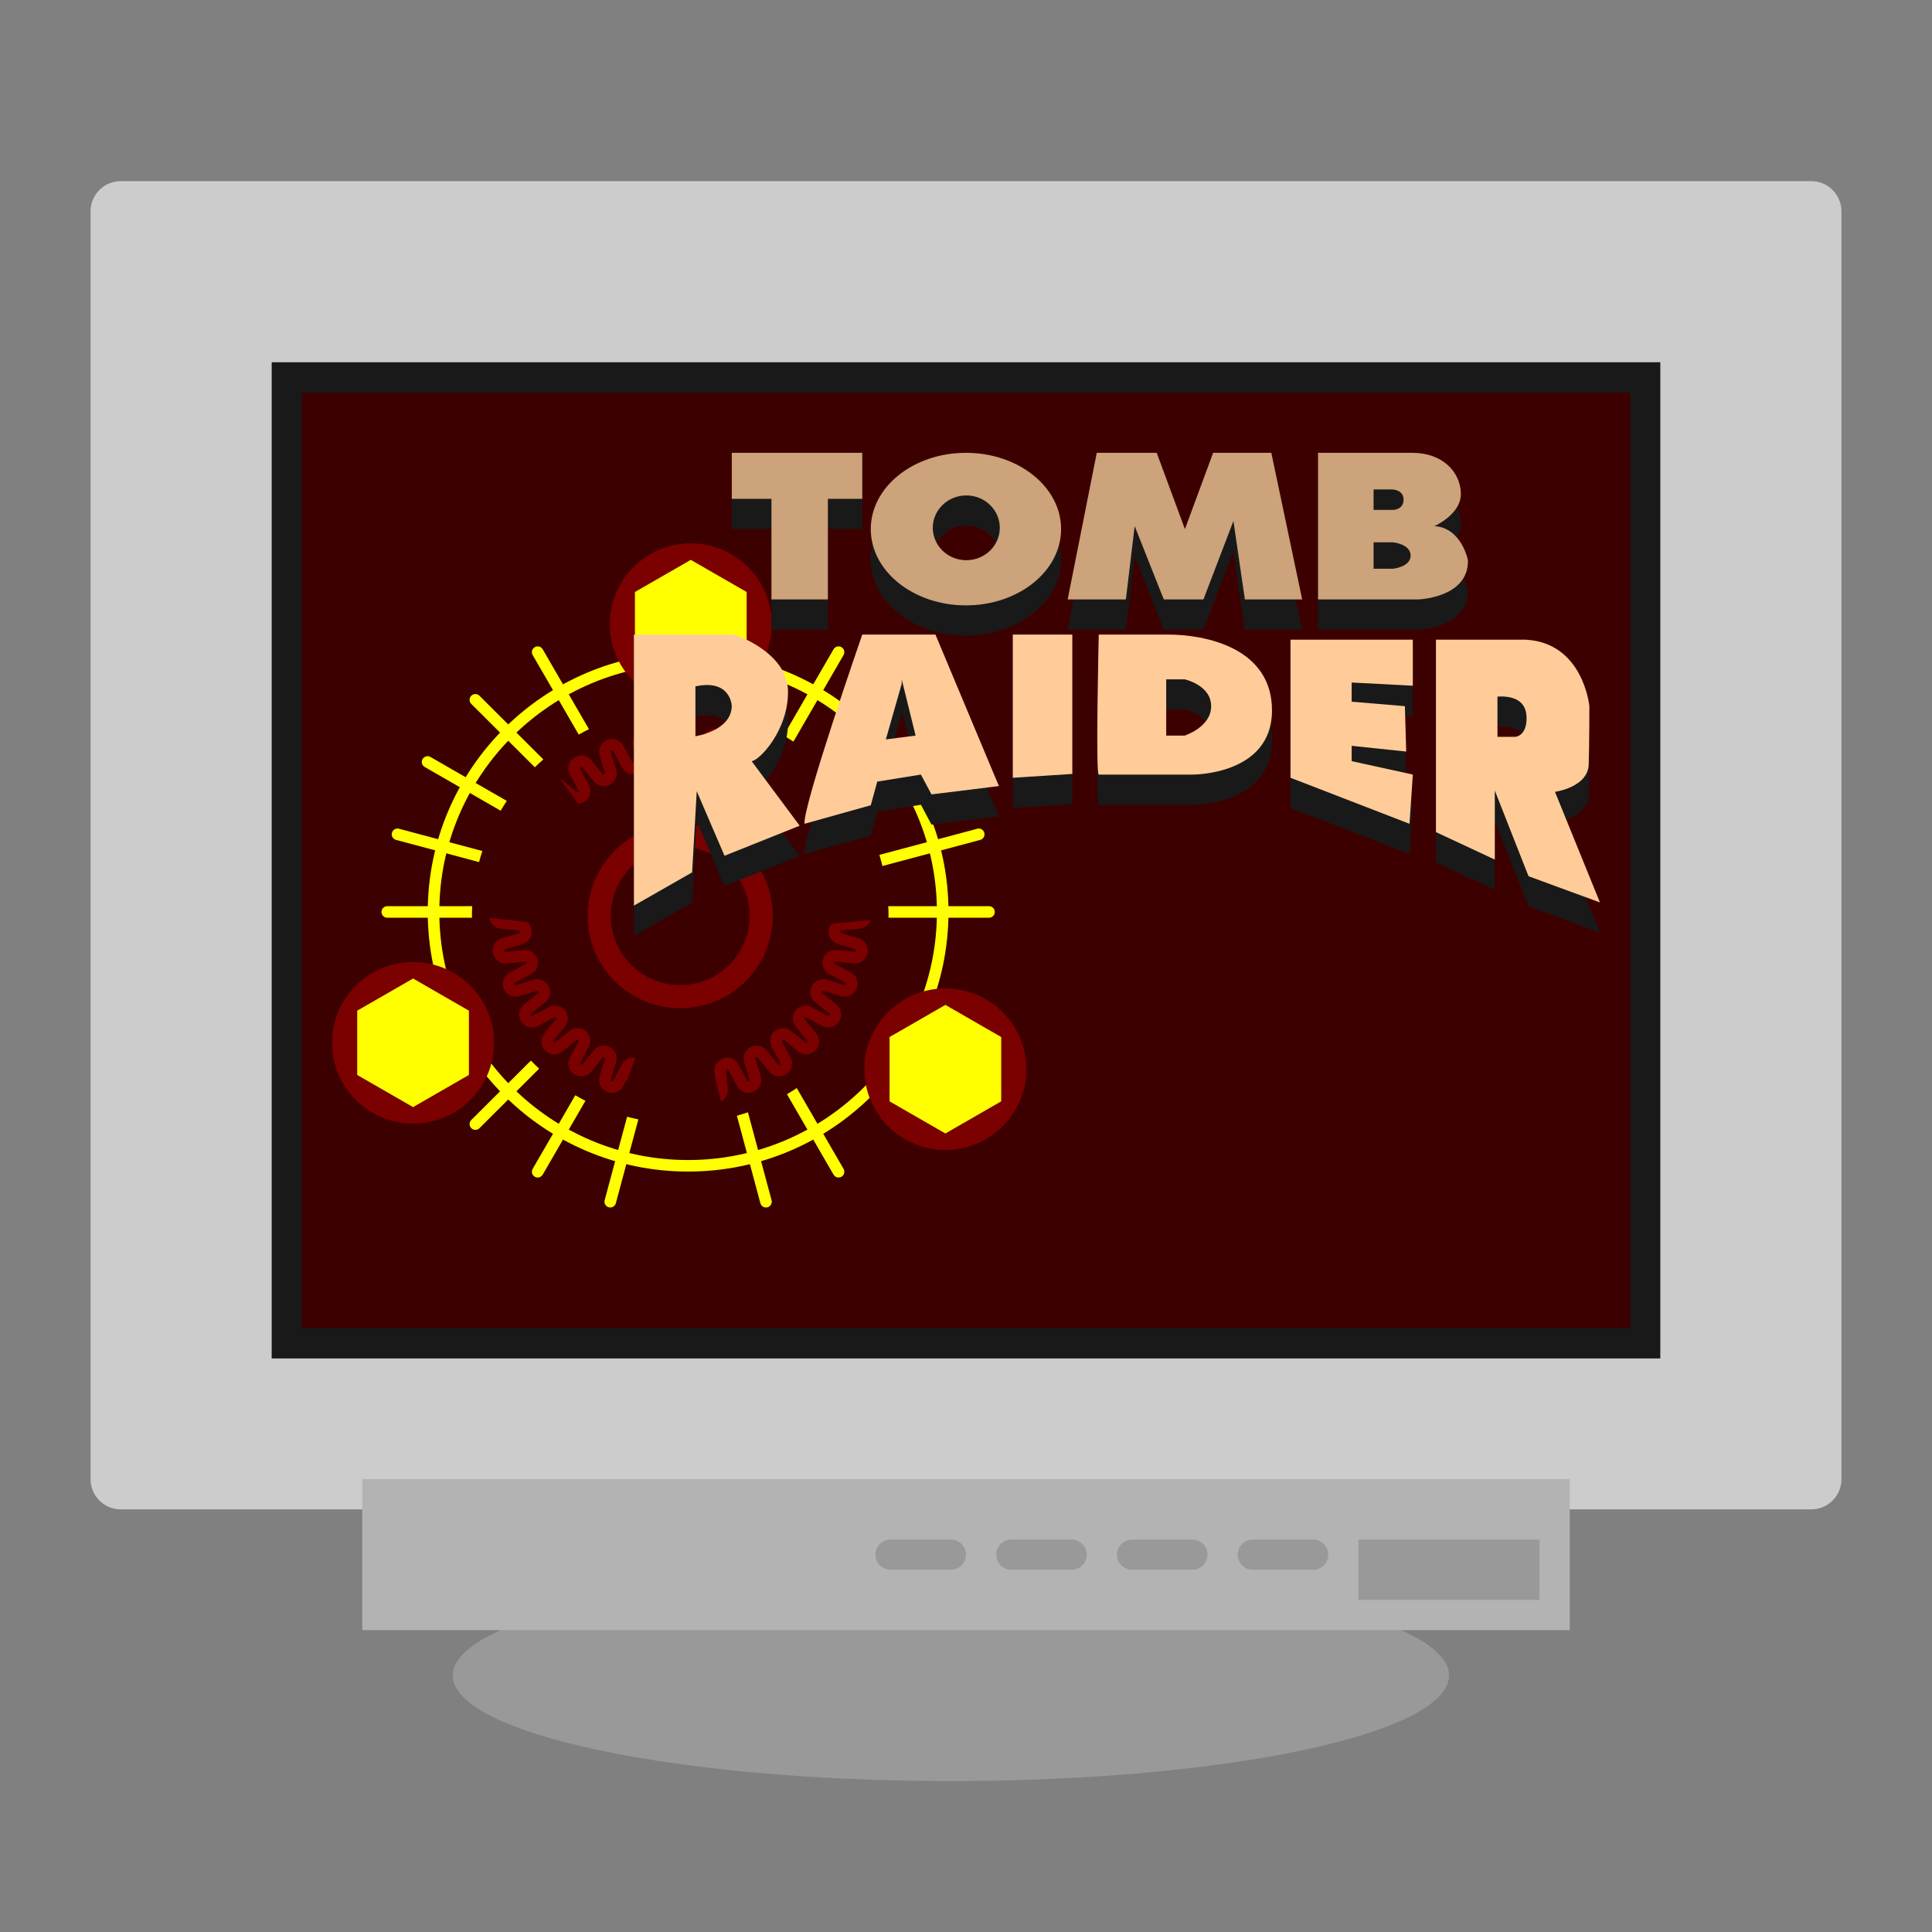 <?xml version="1.0" encoding="UTF-8" standalone="no"?>
<svg
   xmlns:dc="http://purl.org/dc/elements/1.1/"
   xmlns:cc="http://creativecommons.org/ns#"
   xmlns:rdf="http://www.w3.org/1999/02/22-rdf-syntax-ns#"
   xmlns:svg="http://www.w3.org/2000/svg"
   xmlns="http://www.w3.org/2000/svg"
   xmlns:sodipodi="http://sodipodi.sourceforge.net/DTD/sodipodi-0.dtd"
   xmlns:inkscape="http://www.inkscape.org/namespaces/inkscape"
   viewBox="0 0 341.333 341.333"
   height="341.333"
   width="341.333"
   xml:space="preserve"
   id="svg2"
   version="1.1"
   sodipodi:docname="Tomb Raider.svg"
   inkscape:version="0.92.2 (5c3e80d, 2017-08-06)"><rect x="0" y="0" width="341.333" height="341.333" fill="#808080" stroke="none"/><sodipodi:namedview
     pagecolor="#ffffff"
     bordercolor="#666666"
     borderopacity="1"
     objecttolerance="10"
     gridtolerance="10"
     guidetolerance="10"
     inkscape:pageopacity="0"
     inkscape:pageshadow="2"
     inkscape:window-width="1024"
     inkscape:window-height="705"
     id="namedview124"
     showgrid="false"
     inkscape:pagecheckerboard="true"
     inkscape:zoom="0.69140623"
     inkscape:cx="170.66667"
     inkscape:cy="170.66667"
     inkscape:window-x="-8"
     inkscape:window-y="-8"
     inkscape:window-maximized="1"
     inkscape:current-layer="svg2" /><defs
     id="defs6"><clipPath
       id="clipPath18"
       clipPathUnits="userSpaceOnUse"><path
         id="path16"
         d="M 0,256 H 256 V 0 H 0 Z" /></clipPath><clipPath
       id="clipPath26"
       clipPathUnits="userSpaceOnUse"><path
         id="path24"
         d="M 4,240 H 252 V 12 H 4 Z" /></clipPath></defs><g
     id="g22"
     transform="matrix(1.333,0,0,-1.333,0,341.333)" /><path
     id="path38"
     style="fill:#cccccc;fill-opacity:1;fill-rule:nonzero;stroke:none;stroke-width:1.333"
     d="M 320,266.667 H 21.333 c -2.945,0 -5.333,-2.388 -5.333,-5.333 V 37.333 c 0,-2.945 2.388,-5.333 5.333,-5.333 H 320 c 2.945,0 5.333,2.388 5.333,5.333 V 261.333 c 0,2.945 -2.388,5.333 -5.333,5.333"
     inkscape:connector-curvature="0" /><path
     id="path42"
     style="fill:#999999;fill-opacity:1;fill-rule:nonzero;stroke:none;stroke-width:1.333"
     d="m 256,296 c 0,10.309 -39.399,18.667 -88,18.667 -48.601,0 -88,-8.357 -88,-18.667 0,-10.309 39.399,-18.667 88,-18.667 48.601,0 88,8.357 88,18.667"
     inkscape:connector-curvature="0" /><path
     inkscape:connector-curvature="0"
     d="M 293.333,240 H 48 V 64 H 293.333 Z"
     style="fill:#191919;fill-opacity:1;fill-rule:nonzero;stroke:none;stroke-width:1.333"
     id="path44" /><path
     inkscape:connector-curvature="0"
     d="M 277.333,288 H 64 V 261.333 H 277.333 Z"
     style="fill:#b3b3b3;fill-opacity:1;fill-rule:nonzero;stroke:none;stroke-width:1.333"
     id="path46" /><path
     id="path50"
     style="fill:#999999;fill-opacity:1;fill-rule:nonzero;stroke:none;stroke-width:1.333"
     d="m 168,277.333 h -10.667 c -1.467,0 -2.667,-1.2 -2.667,-2.667 0,-1.467 1.2,-2.667 2.667,-2.667 H 168 c 1.467,0 2.667,1.2 2.667,2.667 0,1.467 -1.2,2.667 -2.667,2.667"
     inkscape:connector-curvature="0" /><path
     id="path54"
     style="fill:#999999;fill-opacity:1;fill-rule:nonzero;stroke:none;stroke-width:1.333"
     d="M 189.333,277.333 H 178.667 C 177.2,277.333 176,276.133 176,274.667 176,273.2 177.2,272 178.667,272 h 10.667 C 190.8,272 192,273.2 192,274.667 c 0,1.467 -1.2,2.667 -2.667,2.667"
     inkscape:connector-curvature="0" /><path
     id="path58"
     style="fill:#999999;fill-opacity:1;fill-rule:nonzero;stroke:none;stroke-width:1.333"
     d="m 210.667,277.333 h -10.667 c -1.467,0 -2.667,-1.2 -2.667,-2.667 0,-1.467 1.2,-2.667 2.667,-2.667 h 10.667 c 1.467,0 2.667,1.2 2.667,2.667 0,1.467 -1.2,2.667 -2.667,2.667"
     inkscape:connector-curvature="0" /><path
     id="path62"
     style="fill:#999999;fill-opacity:1;fill-rule:nonzero;stroke:none;stroke-width:1.333"
     d="m 232,277.333 h -10.667 c -1.467,0 -2.667,-1.2 -2.667,-2.667 0,-1.467 1.2,-2.667 2.667,-2.667 h 10.667 c 1.467,0 2.667,1.2 2.667,2.667 0,1.467 -1.2,2.667 -2.667,2.667"
     inkscape:connector-curvature="0" /><path
     inkscape:connector-curvature="0"
     d="m 272,282.667 h -32 V 272 h 32 z"
     style="fill:#999999;fill-opacity:1;fill-rule:nonzero;stroke:none;stroke-width:1.333"
     id="path64" /><path
     inkscape:connector-curvature="0"
     d="M 288,234.667 H 53.333 V 69.333 H 288 Z"
     style="fill:#3d0000;fill-opacity:1;fill-rule:nonzero;stroke:none;stroke-width:1.333"
     id="path66" /><path
     id="path70"
     style="fill:#ffff00;fill-opacity:1;fill-rule:nonzero;stroke:none;stroke-width:1.333"
     d="m 121.572,117.292 c -24.237,0 -43.956,19.66 -43.956,43.827 0,24.167 19.719,43.828 43.956,43.828 24.237,0 43.956,-19.661 43.956,-43.828 0,-24.167 -19.719,-43.827 -43.956,-43.827 m 0,89.692 c -25.364,0 -46,-20.575 -46,-45.865 0,-25.291 20.636,-45.865 46,-45.865 25.364,0 46,20.575 46,45.865 0,25.291 -20.636,45.865 -46,45.865"
     inkscape:connector-curvature="0" /><path
     id="path74"
     style="fill:#ffff00;fill-opacity:1;fill-rule:nonzero;stroke:none;stroke-width:1.333"
     d="m 102.242,129.777 c 0.595,-0.332 1.197,-0.651 1.811,-0.949 L 95.879,114.71 c -0.283,-0.488 -0.909,-0.656 -1.396,-0.373 -0.491,0.281 -0.657,0.905 -0.375,1.392 z"
     inkscape:connector-curvature="0" /><path
     id="path78"
     style="fill:#ffff00;fill-opacity:1;fill-rule:nonzero;stroke:none;stroke-width:1.333"
     d="m 94.487,135.555 c 0.488,-0.475 0.991,-0.935 1.504,-1.383 L 84.708,122.921 c -0.4,-0.397 -1.047,-0.397 -1.445,0 -0.4,0.399 -0.4,1.044 0,1.441 z"
     inkscape:connector-curvature="0" /><path
     id="path82"
     style="fill:#ffff00;fill-opacity:1;fill-rule:nonzero;stroke:none;stroke-width:1.333"
     d="m 75.027,135.502 13.424,7.728 c 0.347,-0.587 0.707,-1.165 1.084,-1.731 L 76.049,133.737 C 75.559,133.454 74.935,133.622 74.652,134.11 c -0.281,0.487 -0.115,1.111 0.375,1.392"
     inkscape:connector-curvature="0" /><path
     id="path86"
     style="fill:#ffff00;fill-opacity:1;fill-rule:nonzero;stroke:none;stroke-width:1.333"
     d="m 69.963,148.386 14.671,3.92 c 0.177,-0.66 0.375,-1.309 0.587,-1.953 l -14.728,-3.936 c -0.548,-0.148 -1.105,0.177 -1.252,0.721 -0.147,0.544 0.177,1.103 0.723,1.248"
     inkscape:connector-curvature="0" /><path
     id="path90"
     style="fill:#ffff00;fill-opacity:1;fill-rule:nonzero;stroke:none;stroke-width:1.333"
     d="m 83.378,161.814 c 0,-0.575 0.017,-1.145 0.044,-1.713 H 68.416 c -0.564,0 -1.021,0.456 -1.021,1.019 0,0.563 0.457,1.02 1.021,1.02 h 14.971 c 0,-0.109 -0.008,-0.216 -0.008,-0.325"
     inkscape:connector-curvature="0" /><path
     id="path94"
     style="fill:#ffff00;fill-opacity:1;fill-rule:nonzero;stroke:none;stroke-width:1.333"
     d="m 155.903,153.003 17.277,-4.616 c 0.547,-0.147 0.869,-0.705 0.723,-1.248 -0.145,-0.544 -0.705,-0.869 -1.251,-0.721 L 155.362,151.036 c 0.2,0.648 0.377,1.304 0.541,1.967"
     inkscape:connector-curvature="0" /><path
     id="path98"
     style="fill:#ffff00;fill-opacity:1;fill-rule:nonzero;stroke:none;stroke-width:1.333"
     d="m 147.245,136.962 12.636,-12.599 c 0.399,-0.399 0.399,-1.043 0,-1.441 -0.4,-0.399 -1.047,-0.399 -1.445,0 l -12.62,12.583 c 0.489,0.473 0.967,0.957 1.429,1.457"
     inkscape:connector-curvature="0" /><path
     id="path102"
     style="fill:#ffff00;fill-opacity:1;fill-rule:nonzero;stroke:none;stroke-width:1.333"
     d="m 140.18,131.021 8.855,-15.292 c 0.283,-0.488 0.115,-1.111 -0.375,-1.393 -0.491,-0.281 -1.115,-0.113 -1.397,0.375 l -8.829,15.249 c 0.593,0.339 1.175,0.692 1.747,1.061"
     inkscape:connector-curvature="0" /><path
     id="path106"
     style="fill:#ffff00;fill-opacity:1;fill-rule:nonzero;stroke:none;stroke-width:1.333"
     d="m 140.767,192.231 c -0.564,0.381 -1.143,0.743 -1.729,1.091 l 8.227,14.208 c 0.189,0.327 0.532,0.508 0.887,0.508 0.172,0 0.349,-0.043 0.509,-0.135 0.489,-0.283 0.657,-0.905 0.375,-1.393 z"
     inkscape:connector-curvature="0" /><path
     id="path110"
     style="fill:#ffff00;fill-opacity:1;fill-rule:nonzero;stroke:none;stroke-width:1.333"
     d="m 174.727,160.1 h -17.792 c 0.027,0.568 0.044,1.139 0.044,1.713 0,0.109 -0.007,0.216 -0.008,0.325 h 17.756 c 0.565,0 1.024,-0.456 1.024,-1.02 0,-0.563 -0.459,-1.019 -1.024,-1.019"
     inkscape:connector-curvature="0" /><path
     id="path114"
     style="fill:#ffff00;fill-opacity:1;fill-rule:nonzero;stroke:none;stroke-width:1.333"
     d="m 132.141,196.513 c -0.643,0.22 -1.295,0.423 -1.952,0.608 l 4.153,15.457 c 0.123,0.456 0.535,0.755 0.987,0.755 0.088,0 0.176,-0.011 0.265,-0.035 0.545,-0.145 0.869,-0.704 0.723,-1.248 z"
     inkscape:connector-curvature="0" /><path
     id="path118"
     style="fill:#ffff00;fill-opacity:1;fill-rule:nonzero;stroke:none;stroke-width:1.333"
     d="m 93.791,187.378 -10.528,10.497 c -0.4,0.399 -0.4,1.044 0,1.441 0.199,0.2 0.46,0.3 0.723,0.3 0.261,0 0.523,-0.1 0.723,-0.3 L 95.254,188.802 c -0.501,-0.46 -0.988,-0.937 -1.463,-1.424"
     inkscape:connector-curvature="0" /><path
     id="path122"
     style="fill:#ffff00;fill-opacity:1;fill-rule:nonzero;stroke:none;stroke-width:1.333"
     d="m 110.792,197.298 -3.965,14.752 c -0.145,0.544 0.177,1.104 0.723,1.248 0.089,0.025 0.179,0.035 0.265,0.035 0.451,0 0.865,-0.299 0.987,-0.755 l 3.981,-14.813 c -0.671,-0.137 -1.333,-0.295 -1.991,-0.467"
     inkscape:connector-curvature="0" /><path
     id="path126"
     style="fill:#ffff00;fill-opacity:1;fill-rule:nonzero;stroke:none;stroke-width:1.333"
     d="m 101.638,193.505 -7.529,13.004 c -0.283,0.488 -0.115,1.111 0.375,1.393 0.16,0.092 0.336,0.135 0.509,0.135 0.353,0 0.697,-0.181 0.887,-0.508 l 7.553,-13.045 c -0.608,-0.311 -1.207,-0.636 -1.795,-0.979"
     inkscape:connector-curvature="0" /><path
     id="path130"
     style="fill:#7b0000;fill-opacity:1;fill-rule:nonzero;stroke:none;stroke-width:1.333"
     d="m 181.333,188.897 c 0,7.88 -6.408,14.269 -14.311,14.269 -7.904,0 -14.312,-6.389 -14.312,-14.269 0,-7.88 6.408,-14.269 14.312,-14.269 7.903,0 14.311,6.389 14.311,14.269"
     inkscape:connector-curvature="0" /><path
     id="path134"
     style="fill:#ffff00;fill-opacity:1;fill-rule:nonzero;stroke:none;stroke-width:1.333"
     d="M 176.887,194.575 V 183.217 l -9.864,-5.677 -9.865,5.677 v 11.359 l 9.865,5.68 z"
     inkscape:connector-curvature="0" /><path
     id="path138"
     style="fill:#7b0000;fill-opacity:1;fill-rule:nonzero;stroke:none;stroke-width:1.333"
     d="m 136.355,110.269 c 0,7.881 -6.407,14.269 -14.311,14.269 -7.904,0 -14.312,-6.388 -14.312,-14.269 0,-7.881 6.408,-14.269 14.312,-14.269 7.904,0 14.311,6.388 14.311,14.269"
     inkscape:connector-curvature="0" /><path
     id="path142"
     style="fill:#ffff00;fill-opacity:1;fill-rule:nonzero;stroke:none;stroke-width:1.333"
     d="m 131.909,115.949 v -11.359 l -9.865,-5.679 -9.865,5.679 v 11.359 l 9.865,5.679 z"
     inkscape:connector-curvature="0" /><path
     id="path146"
     style="fill:#7b0000;fill-opacity:1;fill-rule:nonzero;stroke:none;stroke-width:1.333"
     d="m 87.289,184.237 c 0,7.881 -6.408,14.269 -14.311,14.269 -7.904,0 -14.312,-6.388 -14.312,-14.269 0,-7.88 6.408,-14.269 14.312,-14.269 7.903,0 14.311,6.389 14.311,14.269"
     inkscape:connector-curvature="0" /><path
     id="path150"
     style="fill:#ffff00;fill-opacity:1;fill-rule:nonzero;stroke:none;stroke-width:1.333"
     d="M 82.843,189.917 V 178.558 l -9.865,-5.679 -9.865,5.679 v 11.359 l 9.865,5.679 z"
     inkscape:connector-curvature="0" /><path
     id="path154"
     style="fill:#7b0000;fill-opacity:1;fill-rule:nonzero;stroke:none;stroke-width:1.333"
     d="m 120.178,145.507 c -9.032,0 -16.356,7.301 -16.356,16.307 0,9.007 7.324,16.309 16.356,16.309 9.033,0 16.356,-7.303 16.356,-16.309 0,-9.005 -7.323,-16.307 -16.356,-16.307 m 0,4.077 c 6.764,0 12.267,5.485 12.267,12.229 0,6.745 -5.503,12.231 -12.267,12.231 -6.764,0 -12.267,-5.485 -12.267,-12.231 0,-6.744 5.503,-12.229 12.267,-12.229"
     inkscape:connector-curvature="0" /><path
     id="path158"
     style="fill:#7b0000;fill-opacity:1;fill-rule:nonzero;stroke:none;stroke-width:1.333"
     d="m 109.855,188.078 -1.509,2.821 c -0.036,0.065 -0.097,0.187 -0.295,0.105 -0.195,-0.08 -0.153,-0.211 -0.132,-0.281 l 0.935,-3.06 c 0.32,-1.049 -0.135,-2.144 -1.105,-2.661 -0.971,-0.519 -2.137,-0.287 -2.835,0.563 l -2.032,2.475 c -0.045,0.059 -0.131,0.165 -0.308,0.047 -0.176,-0.117 -0.111,-0.237 -0.076,-0.301 l 1.515,-2.82 c 0.52,-0.968 0.289,-2.131 -0.563,-2.827 -0.851,-0.696 -2.039,-0.696 -2.889,0.003 l -2.479,2.031 c -0.056,0.045 -0.163,0.133 -0.311,-0.015 -0.148,-0.149 -0.061,-0.255 -0.015,-0.312 l 2.037,-2.469 c 0.7,-0.849 0.7,-2.033 0.001,-2.881 -0.697,-0.849 -1.863,-1.079 -2.835,-0.561 l -2.828,1.509 c -0.064,0.036 -0.184,0.103 -0.303,-0.073 -0.116,-0.175 -0.009,-0.263 0.047,-0.309 l 2.481,-2.025 c 0.852,-0.696 1.084,-1.857 0.567,-2.824 -0.52,-0.969 -1.617,-1.423 -2.672,-1.104 l -3.068,0.932 c -0.071,0.021 -0.201,0.063 -0.283,-0.133 -0.08,-0.192 0.041,-0.257 0.105,-0.292 l 2.829,-1.505 c 0.972,-0.516 1.428,-1.611 1.108,-2.66 -0.319,-1.051 -1.308,-1.711 -2.403,-1.6 l -3.192,0.316 c -0.076,0.009 -0.211,0.021 -0.251,-0.185 -0.041,-0.205 0.089,-0.245 0.16,-0.267 l 3.069,-0.925 c 1.055,-0.319 1.716,-1.303 1.608,-2.395 -0.06,-0.605 -0.349,-1.125 -0.777,-1.493 l -6.683,-0.74 c 0.149,1.027 0.952,1.809 2.024,1.915 l 3.193,0.311 c 0.056,0.005 0.189,0.019 0.208,0.208 0.019,0.188 -0.109,0.227 -0.164,0.243 l -3.071,0.927 c -1.145,0.345 -1.807,1.445 -1.573,2.615 0.233,1.171 1.265,1.936 2.457,1.816 l 3.193,-0.316 c 0.059,-0.003 0.189,-0.019 0.244,0.163 0.055,0.181 -0.063,0.243 -0.113,0.271 l -2.829,1.505 c -1.056,0.563 -1.491,1.769 -1.032,2.871 0.457,1.103 1.621,1.649 2.765,1.304 l 3.068,-0.932 c 0.055,-0.019 0.184,-0.056 0.273,0.112 0.089,0.168 -0.013,0.253 -0.057,0.288 l -2.483,2.028 c -0.925,0.756 -1.115,2.024 -0.449,3.016 0.664,0.992 1.912,1.301 2.967,0.74 l 2.829,-1.512 c 0.049,-0.025 0.167,-0.088 0.288,0.057 0.12,0.148 0.036,0.251 0,0.295 l -2.037,2.469 c -0.761,0.923 -0.697,2.204 0.149,3.048 0.845,0.843 2.129,0.905 3.055,0.148 l 2.477,-2.031 c 0.045,-0.037 0.147,-0.121 0.295,0 0.147,0.119 0.084,0.236 0.057,0.285 l -1.516,2.821 c -0.564,1.052 -0.252,2.295 0.743,2.957 0.995,0.664 2.268,0.475 3.025,-0.448 l 2.032,-2.475 c 0.037,-0.043 0.123,-0.145 0.289,-0.056 0.168,0.088 0.129,0.216 0.113,0.271 l -0.935,3.059 c -0.348,1.143 0.201,2.303 1.307,2.759 1.104,0.453 2.316,0.025 2.88,-1.029 l 0.885,-1.655 1.235,-3.284 c -0.972,-0.179 -1.939,0.267 -2.415,1.157"
     inkscape:connector-curvature="0" /><path
     id="path162"
     style="fill:#7b0000;fill-opacity:1;fill-rule:nonzero;stroke:none;stroke-width:1.333"
     d="m 120.409,130.426 0.312,3.184 c 0.107,1.092 0.947,1.931 2.043,2.039 1.1,0.105 2.083,-0.552 2.4,-1.603 l 0.929,-3.063 c 0.02,-0.069 0.059,-0.203 0.267,-0.159 0.207,0.041 0.193,0.176 0.187,0.249 l -0.317,3.183 c -0.109,1.092 0.549,2.079 1.603,2.396 1.056,0.32 2.152,-0.136 2.671,-1.104 l 1.509,-2.821 c 0.035,-0.064 0.096,-0.187 0.293,-0.105 0.195,0.081 0.155,0.212 0.133,0.281 l -0.935,3.06 c -0.183,0.599 -0.107,1.208 0.167,1.72 l 2.82,-4.919 c -0.019,-0.875 -0.536,-1.668 -1.403,-2.025 -1.105,-0.459 -2.317,-0.024 -2.88,1.028 l -1.509,2.823 c -0.027,0.051 -0.089,0.169 -0.272,0.113 -0.183,-0.056 -0.169,-0.188 -0.163,-0.245 l 0.316,-3.183 c 0.119,-1.187 -0.647,-2.217 -1.82,-2.451 -1.171,-0.232 -2.277,0.428 -2.624,1.569 l -0.928,3.061 c -0.016,0.055 -0.052,0.184 -0.244,0.164 -0.191,-0.019 -0.203,-0.151 -0.208,-0.208 l -0.312,-3.183 c -0.116,-1.188 -1.068,-2.051 -2.265,-2.051 -1.197,0 -2.151,0.863 -2.267,2.051 l -0.311,3.183 c -0.005,0.057 -0.019,0.189 -0.208,0.208 -0.191,0.02 -0.228,-0.109 -0.244,-0.164 l -0.929,-3.061 c -0.345,-1.141 -1.449,-1.801 -2.623,-1.569 -1.173,0.233 -1.939,1.264 -1.821,2.451 l 0.317,3.184 c 0.005,0.056 0.019,0.188 -0.163,0.244 -0.183,0.053 -0.245,-0.063 -0.272,-0.113 l -1.509,-2.823 c -0.564,-1.052 -1.776,-1.487 -2.88,-1.028 -1.105,0.456 -1.655,1.616 -1.307,2.759 l 0.935,3.059 c 0.016,0.055 0.055,0.181 -0.113,0.272 -0.168,0.088 -0.252,-0.013 -0.289,-0.059 l -2.032,-2.473 c -0.757,-0.923 -2.031,-1.112 -3.025,-0.449 -0.995,0.663 -1.307,1.907 -0.743,2.959 l 1.516,2.82 c 0.027,0.049 0.089,0.167 -0.057,0.288 -0.148,0.121 -0.249,0.036 -0.295,0 l -2.477,-2.032 c -0.157,-0.128 -0.328,-0.225 -0.501,-0.307 l 3.324,4.419 c 0.441,-0.039 0.876,-0.203 1.245,-0.505 0.852,-0.696 1.083,-1.859 0.563,-2.825 l -1.515,-2.82 c -0.035,-0.064 -0.1,-0.184 0.076,-0.301 0.177,-0.116 0.261,-0.011 0.308,0.047 l 2.032,2.475 c 0.699,0.848 1.863,1.081 2.835,0.563 0.971,-0.517 1.425,-1.613 1.105,-2.663 l -0.935,-3.06 c -0.021,-0.069 -0.063,-0.2 0.132,-0.281 0.199,-0.08 0.26,0.041 0.295,0.105 l 1.509,2.821 c 0.517,0.969 1.613,1.424 2.669,1.104 1.053,-0.317 1.713,-1.304 1.604,-2.395 l -0.317,-3.184 c -0.008,-0.073 -0.02,-0.208 0.185,-0.249 0.208,-0.043 0.247,0.089 0.268,0.159 l 0.928,3.061 c 0.319,1.052 1.303,1.708 2.401,1.604 1.096,-0.108 1.936,-0.947 2.043,-2.039 l 0.311,-3.184 c 0.008,-0.073 0.021,-0.209 0.232,-0.209 0.211,0 0.224,0.136 0.231,0.209"
     inkscape:connector-curvature="0" /><path
     id="path166"
     style="fill:#7b0000;fill-opacity:1;fill-rule:nonzero;stroke:none;stroke-width:1.333"
     d="m 148.664,164.383 3.192,-0.311 c 0.936,-0.091 1.663,-0.699 1.935,-1.532 l -6.908,0.688 c -0.251,0.327 -0.419,0.723 -0.461,1.164 -0.108,1.092 0.552,2.076 1.605,2.393 l 3.072,0.927 c 0.069,0.02 0.201,0.06 0.16,0.267 -0.041,0.205 -0.18,0.195 -0.251,0.184 l -3.192,-0.316 c -1.101,-0.111 -2.085,0.549 -2.404,1.6 -0.319,1.051 0.136,2.144 1.108,2.66 l 2.829,1.507 c 0.065,0.033 0.187,0.099 0.105,0.292 -0.08,0.195 -0.211,0.155 -0.281,0.132 L 146.104,173.107 c -1.053,-0.316 -2.152,0.133 -2.671,1.103 -0.519,0.968 -0.285,2.129 0.565,2.824 l 2.483,2.027 c 0.056,0.047 0.163,0.133 0.045,0.308 -0.116,0.175 -0.237,0.109 -0.303,0.075 l -2.827,-1.509 c -0.972,-0.521 -2.137,-0.289 -2.835,0.56 -0.699,0.849 -0.699,2.032 10e-4,2.881 l 2.037,2.471 c 0.047,0.057 0.133,0.163 -0.016,0.311 -0.147,0.147 -0.253,0.061 -0.311,0.016 l -2.477,-2.032 c -0.851,-0.697 -2.039,-0.697 -2.891,-0.003 -0.851,0.697 -1.081,1.86 -0.561,2.828 l 1.515,2.82 c 0.035,0.064 0.099,0.183 -0.076,0.3 -0.176,0.119 -0.261,0.012 -0.309,-0.047 l -2.032,-2.473 c -0.697,-0.849 -1.863,-1.083 -2.835,-0.563 -0.971,0.517 -1.424,1.612 -1.104,2.661 l 0.935,3.06 c 0.021,0.071 0.061,0.2 -0.133,0.281 -0.196,0.081 -0.259,-0.04 -0.293,-0.105 l -1.509,-2.823 c -0.519,-0.968 -1.619,-1.42 -2.671,-1.104 -1.053,0.32 -1.712,1.305 -1.603,2.396 l 0.107,1.083 1.036,4.128 c 0.813,-0.413 1.304,-1.265 1.208,-2.227 l -0.316,-3.185 c -0.007,-0.056 -0.019,-0.188 0.163,-0.243 0.181,-0.057 0.245,0.063 0.272,0.112 l 1.509,2.821 c 0.564,1.055 1.775,1.484 2.88,1.031 1.105,-0.457 1.655,-1.617 1.307,-2.759 l -0.934,-3.058 c -0.017,-0.055 -0.056,-0.183 0.113,-0.272 0.168,-0.089 0.252,0.012 0.288,0.056 l 2.032,2.476 c 0.76,0.921 2.031,1.112 3.027,0.448 0.995,-0.663 1.307,-1.907 0.741,-2.959 l -1.515,-2.82 c -0.027,-0.049 -0.089,-0.167 0.057,-0.287 0.148,-0.123 0.251,-0.036 0.293,0 l 2.479,2.031 c 0.925,0.76 2.209,0.697 3.055,-0.148 0.847,-0.844 0.911,-2.125 0.149,-3.047 l -2.037,-2.471 c -0.036,-0.044 -0.12,-0.147 0,-0.293 0.123,-0.148 0.24,-0.084 0.289,-0.056 l 2.827,1.511 c 1.055,0.56 2.303,0.251 2.968,-0.74 0.665,-0.992 0.476,-2.26 -0.451,-3.017 l -2.481,-2.027 c -0.044,-0.036 -0.147,-0.12 -0.057,-0.288 0.089,-0.168 0.217,-0.132 0.272,-0.112 l 3.069,0.931 c 1.149,0.347 2.308,-0.201 2.765,-1.303 0.457,-1.103 0.024,-2.309 -1.032,-2.871 l -2.831,-1.507 c -0.051,-0.027 -0.168,-0.088 -0.113,-0.269 0.056,-0.183 0.188,-0.168 0.245,-0.163 l 3.192,0.316 c 1.187,0.117 2.225,-0.645 2.459,-1.816 0.233,-1.171 -0.429,-2.271 -1.573,-2.616 l -3.072,-0.925 c -0.055,-0.017 -0.181,-0.055 -0.164,-0.244 0.02,-0.189 0.153,-0.201 0.209,-0.208"
     inkscape:connector-curvature="0" /><path
     id="path170"
     style="fill:#191919;fill-opacity:1;fill-rule:nonzero;stroke:none;stroke-width:1.333"
     d="m 152.34,85.333 h -23.052 v 8.132 h 7.009 v 17.769 h 9.968 V 93.465 h 6.075 z"
     inkscape:connector-curvature="0" /><path
     id="path174"
     style="fill:#191919;fill-opacity:1;fill-rule:nonzero;stroke:none;stroke-width:1.333"
     d="m 188.63,111.234 h 10.28 l 1.557,-12.951 5.14,12.951 h 7.009 l 5.296,-13.855 2.024,13.855 h 10.124 l -5.452,-25.901 h -10.28 l -4.983,13.479 -4.984,-13.479 h -10.592 z"
     inkscape:connector-curvature="0" /><path
     id="path178"
     style="fill:#191919;fill-opacity:1;fill-rule:nonzero;stroke:none;stroke-width:1.333"
     d="m 170.719,104.307 c -3.268,0 -5.919,-2.561 -5.919,-5.723 0,-3.16 2.651,-5.721 5.919,-5.721 3.269,0 5.919,2.561 5.919,5.721 0,3.161 -2.649,5.723 -5.919,5.723 m -0.065,-18.973 c -9.284,0 -16.811,6.033 -16.811,13.477 0,7.443 7.527,13.477 16.811,13.477 9.285,0 16.813,-6.035 16.813,-13.477 0,-7.444 -7.528,-13.477 -16.813,-13.477"
     inkscape:connector-curvature="0" /><path
     id="path182"
     style="fill:#191919;fill-opacity:1;fill-rule:nonzero;stroke:none;stroke-width:1.333"
     d="m 246.104,105.813 h -3.427 v -4.668 h 3.427 c 0,0 3.115,0.301 3.115,2.335 0,2.032 -3.115,2.333 -3.115,2.333 m -3.427,-14.004 h 3.271 c 0,0 2.024,0 2.024,1.807 0,1.807 -1.868,1.807 -1.868,1.807 h -3.427 z m 10.747,6.475 c 0,0 4.828,-2.108 4.672,-5.873 -0.155,-3.764 -3.271,-7.077 -8.567,-7.077 h -16.665 v 25.901 h 17.756 c 0,0 8.879,-0.301 8.723,-6.927 0,0 -1.091,-5.723 -5.919,-6.024"
     inkscape:connector-curvature="0" /><path
     id="path186"
     style="fill:#191919;fill-opacity:1;fill-rule:nonzero;stroke:none;stroke-width:1.333"
     d="m 227.997,118.35 v 24.395 l 21.027,8.133 0.584,-8.697 -10.805,-2.372 v -2.709 l 9.637,1.016 -0.235,-8.019 -9.403,-0.791 v -3.389 l 10.805,0.565 v -8.132 z"
     inkscape:connector-curvature="0" /><path
     id="path190"
     style="fill:#191919;fill-opacity:1;fill-rule:nonzero;stroke:none;stroke-width:1.333"
     d="m 267.715,135.517 h -3.155 v -7.115 c 1.752,-0.113 5.023,0.112 5.14,3.557 0.116,3.444 -1.985,3.557 -1.985,3.557 m 7.008,9.713 c 0,0 5.841,-0.791 5.959,-4.857 0.117,-4.065 0.117,-10.277 0.117,-10.277 0,0 -1.053,-11.181 -11.216,-11.745 h -15.887 v 33.995 l 10.396,4.857 v -12.199 l 5.959,15.135 12.616,4.631 z"
     inkscape:connector-curvature="0" /><path
     id="path194"
     style="fill:#191919;fill-opacity:1;fill-rule:nonzero;stroke:none;stroke-width:1.333"
     d="m 178.935,117.446 v 25.299 l 10.513,-0.677 V 117.446 Z"
     inkscape:connector-curvature="0" /><path
     id="path198"
     style="fill:#191919;fill-opacity:1;fill-rule:nonzero;stroke:none;stroke-width:1.333"
     d="m 209.294,135.291 h -3.257 v -9.939 h 3.257 c 0,0 4.685,1.016 4.685,4.744 0,3.727 -4.685,5.195 -4.685,5.195 m -2.908,-17.845 h -12.265 c 0,0 -0.584,24.735 0,24.735 h 16.588 c 0,0 13.9,0.113 14.017,-11.181 0.117,-11.293 -11.915,-13.553 -18.34,-13.553"
     inkscape:connector-curvature="0" /><path
     id="path202"
     style="fill:#191919;fill-opacity:1;fill-rule:nonzero;stroke:none;stroke-width:1.333"
     d="m 156.507,135.969 2.8,-9.827 v -0.789 l 2.456,9.939 z m 8.761,-18.523 h -12.928 c 0,0 -10.552,30.381 -10.201,33.431 l 11.704,-3.275 1.145,-4.18 7.711,-1.241 1.868,3.501 11.915,-1.468 z"
     inkscape:connector-curvature="0" /><path
     id="path206"
     style="fill:#191919;fill-opacity:1;fill-rule:nonzero;stroke:none;stroke-width:1.333"
     d="m 122.864,135.404 v -8.809 c 6.308,-1.356 6.424,3.501 6.424,3.501 -0.116,4.405 -6.424,5.308 -6.424,5.308 m 9.929,4.405 c 1.401,-0.113 6.541,-5.535 6.425,-12.424 -0.117,-6.889 -9.463,-9.939 -9.463,-9.939 h -17.756 v 47.887 l 10.28,-5.873 0.817,-14.343 4.907,11.407 13.277,-5.308 z"
     inkscape:connector-curvature="0" /><path
     id="path210"
     style="fill:#cca37a;fill-opacity:1;fill-rule:nonzero;stroke:none;stroke-width:1.333"
     d="m 152.34,80 h -23.052 v 8.132 h 7.009 v 17.769 h 9.968 V 88.132 h 6.075 z"
     inkscape:connector-curvature="0" /><path
     id="path214"
     style="fill:#cca37a;fill-opacity:1;fill-rule:nonzero;stroke:none;stroke-width:1.333"
     d="m 188.63,105.901 h 10.28 l 1.557,-12.951 5.14,12.951 h 7.009 l 5.296,-13.855 2.024,13.855 h 10.124 l -5.452,-25.901 h -10.28 l -4.983,13.479 -4.984,-13.479 h -10.592 z"
     inkscape:connector-curvature="0" /><path
     id="path218"
     style="fill:#cca37a;fill-opacity:1;fill-rule:nonzero;stroke:none;stroke-width:1.333"
     d="m 170.719,98.974 c -3.268,0 -5.919,-2.561 -5.919,-5.723 0,-3.16 2.651,-5.721 5.919,-5.721 3.269,0 5.919,2.561 5.919,5.721 0,3.161 -2.649,5.723 -5.919,5.723 M 170.654,80.001 c -9.284,0 -16.811,6.033 -16.811,13.477 0,7.443 7.527,13.477 16.811,13.477 9.285,0 16.813,-6.035 16.813,-13.477 0,-7.444 -7.528,-13.477 -16.813,-13.477"
     inkscape:connector-curvature="0" /><path
     id="path222"
     style="fill:#cca37a;fill-opacity:1;fill-rule:nonzero;stroke:none;stroke-width:1.333"
     d="m 246.104,100.48 h -3.427 v -4.668 h 3.427 c 0,0 3.115,0.301 3.115,2.335 0,2.032 -3.115,2.333 -3.115,2.333 m -3.427,-14.004 h 3.271 c 0,0 2.024,0 2.024,1.807 0,1.807 -1.868,1.807 -1.868,1.807 h -3.427 z m 10.747,6.475 c 0,0 4.828,-2.108 4.672,-5.873 -0.155,-3.764 -3.271,-7.077 -8.567,-7.077 H 232.864 V 105.901 h 17.756 c 0,0 8.879,-0.301 8.723,-6.927 0,0 -1.091,-5.723 -5.919,-6.024"
     inkscape:connector-curvature="0" /><path
     id="path226"
     style="fill:#ffcc99;fill-opacity:1;fill-rule:nonzero;stroke:none;stroke-width:1.333"
     d="m 227.997,113.016 v 24.395 l 21.027,8.133 0.584,-8.697 -10.805,-2.372 v -2.709 l 9.637,1.016 -0.235,-8.019 -9.403,-0.791 v -3.389 l 10.805,0.565 v -8.132 z"
     inkscape:connector-curvature="0" /><path
     id="path230"
     style="fill:#ffcc99;fill-opacity:1;fill-rule:nonzero;stroke:none;stroke-width:1.333"
     d="m 267.715,130.184 h -3.155 v -7.115 c 1.752,-0.113 5.023,0.112 5.14,3.557 0.116,3.444 -1.985,3.557 -1.985,3.557 m 7.008,9.713 c 0,0 5.841,-0.791 5.959,-4.857 0.117,-4.065 0.117,-10.277 0.117,-10.277 0,0 -1.053,-11.181 -11.216,-11.745 h -15.887 v 33.995 l 10.396,4.857 v -12.199 l 5.959,15.135 12.616,4.631 z"
     inkscape:connector-curvature="0" /><path
     id="path234"
     style="fill:#ffcc99;fill-opacity:1;fill-rule:nonzero;stroke:none;stroke-width:1.333"
     d="m 178.935,112.113 v 25.299 l 10.513,-0.677 v -24.621 z"
     inkscape:connector-curvature="0" /><path
     id="path238"
     style="fill:#ffcc99;fill-opacity:1;fill-rule:nonzero;stroke:none;stroke-width:1.333"
     d="m 209.294,129.958 h -3.257 v -9.939 h 3.257 c 0,0 4.685,1.016 4.685,4.744 0,3.727 -4.685,5.195 -4.685,5.195 m -2.908,-17.845 h -12.265 c 0,0 -0.584,24.735 0,24.735 h 16.588 c 0,0 13.9,0.113 14.017,-11.181 0.117,-11.293 -11.915,-13.553 -18.34,-13.553"
     inkscape:connector-curvature="0" /><path
     id="path242"
     style="fill:#ffcc99;fill-opacity:1;fill-rule:nonzero;stroke:none;stroke-width:1.333"
     d="m 156.507,130.635 2.8,-9.827 v -0.789 l 2.456,9.939 z m 8.761,-18.523 h -12.928 c 0,0 -10.552,30.381 -10.201,33.431 l 11.704,-3.275 1.145,-4.18 7.711,-1.241 1.868,3.501 11.915,-1.468 z"
     inkscape:connector-curvature="0" /><path
     id="path246"
     style="fill:#ffcc99;fill-opacity:1;fill-rule:nonzero;stroke:none;stroke-width:1.333"
     d="m 122.864,130.07 v -8.809 c 6.308,-1.356 6.424,3.501 6.424,3.501 -0.116,4.405 -6.424,5.308 -6.424,5.308 m 9.929,4.405 c 1.401,-0.113 6.541,-5.535 6.425,-12.424 -0.117,-6.889 -9.463,-9.939 -9.463,-9.939 h -17.756 v 47.887 l 10.28,-5.873 0.817,-14.343 4.907,11.407 13.277,-5.308 z"
     inkscape:connector-curvature="0" /></svg>